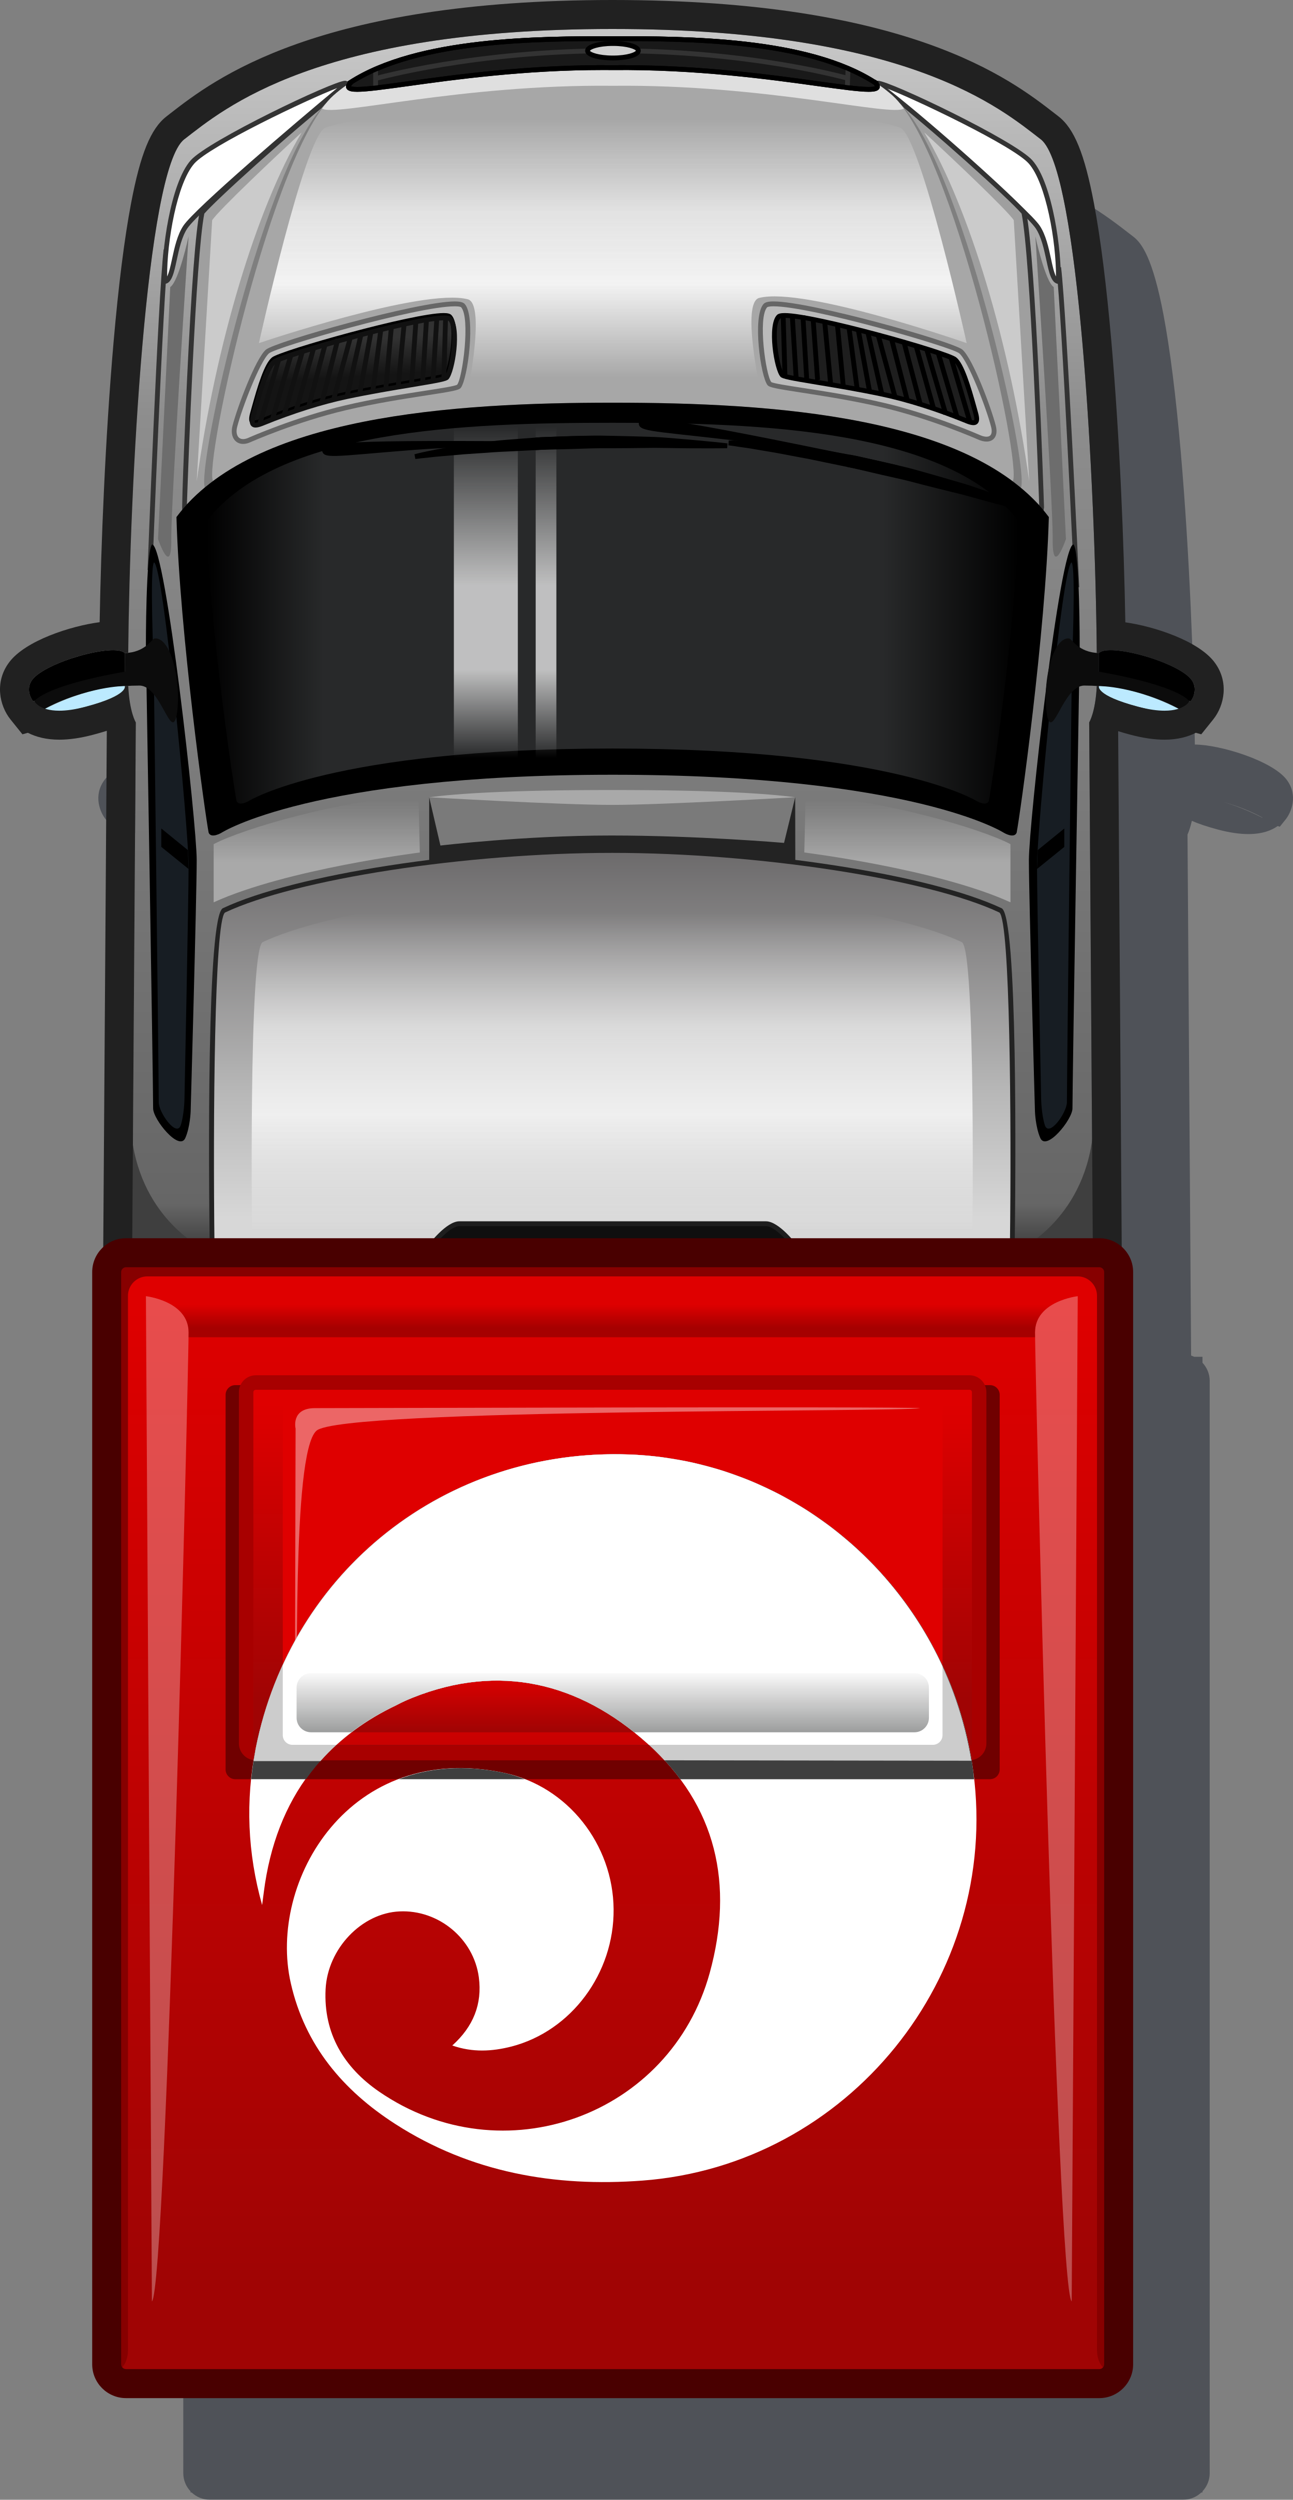 <?xml version="1.0" encoding="utf-8"?>
<!-- Generator: Adobe Illustrator 16.0.0, SVG Export Plug-In . SVG Version: 6.00 Build 0)  -->
<!DOCTYPE svg PUBLIC "-//W3C//DTD SVG 1.1//EN" "http://www.w3.org/Graphics/SVG/1.1/DTD/svg11.dtd">
<svg version="1.1" id="Layer_1" xmlns="http://www.w3.org/2000/svg" xmlns:xlink="http://www.w3.org/1999/xlink" x="0px" y="0px"
	 width="64.063px" height="123.758px" viewBox="2.931 15.906 64.063 123.758" enable-background="new 2.931 15.906 64.063 123.758"
	 xml:space="preserve">
<rect x="2.931" y="15.906" width="64.063" height="123.758" fill="#808080" stroke="none"/>
<g>
	<path opacity="0.4" fill="#060D1C" d="M66.682,54.511c-0.711-0.941-3.289-1.737-4.551-1.744c-0.055-3.867-0.262-9.445-0.695-14.447
		c-0.244-2.813-0.533-5.109-0.857-6.821c-0.536-2.827-1.08-3.554-1.492-3.873l-0.199-0.153c-2.104-1.633-7.029-5.458-21.458-5.458
		c-14.431,0-19.355,3.825-21.458,5.458l-0.197,0.153c-0.414,0.319-0.957,1.046-1.493,3.871c-0.325,1.712-0.613,4.008-0.858,6.82
		c-0.434,5.001-0.64,10.581-0.695,14.45c-0.015,0-0.029-0.001-0.043-0.001c-1.255,0-3.856,0.798-4.57,1.745
		c-0.583,0.773-0.224,1.615,0.048,1.953l0.296,0.368l0.109-0.03c0.285,0.205,0.742,0.396,1.451,0.396
		c0.439,0,0.943-0.074,1.497-0.221c0.587-0.156,1.028-0.311,1.36-0.459c0.072,0.323,0.154,0.554,0.22,0.706l-0.178,25.798
		c-0.047,0.015-0.093,0.033-0.138,0.055h-0.41v0.237v0.058c-0.222,0.235-0.359,0.552-0.359,0.899v54.075
		c0,0.349,0.137,0.666,0.359,0.9v0.058h0.057c0.235,0.222,0.552,0.358,0.9,0.358h48.223c0.349,0,0.665-0.137,0.9-0.358h0.058v-0.058
		c0.221-0.234,0.358-0.552,0.358-0.9V84.272c0-0.348-0.138-0.664-0.358-0.899v-0.058v-0.237h-0.41
		c-0.05-0.023-0.102-0.044-0.154-0.061l-0.178-25.792c0.064-0.147,0.145-0.371,0.215-0.681c0.325,0.142,0.748,0.286,1.302,0.434
		c0.554,0.146,1.058,0.221,1.497,0.221c0.709,0,1.166-0.191,1.451-0.396l0.108,0.03l0.296-0.368
		C66.905,56.126,67.264,55.284,66.682,54.511z M66.001,54.824c-0.009-0.007-0.017-0.016-0.026-0.024
		C65.985,54.809,65.993,54.818,66.001,54.824z M63.511,55.602c0.747,0.203,1.415,0.478,1.969,0.779
		c-0.005,0.001-0.009,0.003-0.013,0.005C64.747,56.016,64.083,55.767,63.511,55.602z M9.328,56.386
		c-0.003-0.002-0.008-0.004-0.012-0.005c0.553-0.302,1.221-0.576,1.968-0.779C10.713,55.767,10.048,56.016,9.328,56.386z
		 M13.272,55.305c0-0.004,0-0.007,0-0.01C13.273,55.298,13.272,55.301,13.272,55.305z M13.271,55.263
		c0.023-0.002,0.047-0.002,0.07-0.004C13.317,55.261,13.293,55.261,13.271,55.263z M13.272,55.29c0-0.002,0-0.004,0-0.006
		C13.272,55.286,13.272,55.288,13.272,55.29z M13.271,55.281c0-0.002,0-0.004-0.001-0.006
		C13.271,55.277,13.271,55.279,13.271,55.281z M13.27,55.272c0-0.001,0-0.003-0.001-0.003C13.27,55.269,13.27,55.271,13.27,55.272z
		 M61.074,57.007c0.001,0,0.001-0.001,0.001-0.002C61.075,57.006,61.075,57.007,61.074,57.007z M61.057,57.041
		c0.001-0.002,0.002-0.004,0.002-0.006C61.059,57.038,61.058,57.039,61.057,57.041z M61.422,55.257L61.422,55.257
		c0,0.006-0.001,0.012-0.002,0.018C61.421,55.269,61.421,55.263,61.422,55.257z M60.714,38.306c0.002,0.027,0.005,0.055,0.007,0.081
		C60.719,38.361,60.716,38.333,60.714,38.306z M60.751,38.74c0.004,0.047,0.008,0.094,0.012,0.142
		C60.759,38.833,60.755,38.786,60.751,38.74z M60.79,39.197c0.004,0.062,0.01,0.123,0.015,0.186
		C60.799,39.32,60.793,39.259,60.79,39.197z M60.829,39.687c0.004,0.064,0.01,0.13,0.015,0.195
		C60.838,39.817,60.833,39.751,60.829,39.687z M60.866,40.187c0.005,0.068,0.01,0.135,0.016,0.201
		C60.875,40.322,60.871,40.255,60.866,40.187z M60.903,40.686c0.005,0.069,0.01,0.141,0.015,0.21
		C60.913,40.826,60.908,40.755,60.903,40.686z M60.938,41.194c0.005,0.071,0.01,0.142,0.015,0.214
		C60.948,41.335,60.943,41.265,60.938,41.194z M60.971,41.698c0.006,0.075,0.011,0.151,0.016,0.228
		C60.982,41.849,60.977,41.773,60.971,41.698z M61.004,42.204c0.005,0.078,0.01,0.156,0.015,0.234
		C61.014,42.361,61.009,42.282,61.004,42.204z M61.036,42.72c0.005,0.077,0.01,0.155,0.014,0.232
		C61.045,42.875,61.041,42.797,61.036,42.72z M61.067,43.232c0.004,0.08,0.008,0.159,0.014,0.238
		C61.075,43.391,61.071,43.312,61.067,43.232z M61.096,43.746c0.004,0.079,0.008,0.159,0.012,0.239
		C61.104,43.906,61.1,43.825,61.096,43.746z M61.124,44.265c0.004,0.077,0.008,0.153,0.012,0.23
		C61.131,44.418,61.127,44.342,61.124,44.265z M61.15,44.776c0.004,0.079,0.008,0.159,0.013,0.239
		C61.158,44.935,61.154,44.855,61.15,44.776z M61.175,45.288c0.003,0.077,0.007,0.154,0.011,0.231
		C61.182,45.443,61.178,45.365,61.175,45.288z M61.2,45.803c0.003,0.075,0.006,0.149,0.01,0.224
		C61.206,45.952,61.203,45.878,61.2,45.803z M61.221,46.304c0.004,0.08,0.008,0.16,0.011,0.238
		C61.229,46.464,61.225,46.384,61.221,46.304z M61.244,46.814c0.003,0.072,0.006,0.145,0.009,0.216
		C61.25,46.958,61.247,46.886,61.244,46.814z M61.264,47.319c0.003,0.07,0.006,0.142,0.008,0.212
		C61.27,47.46,61.267,47.389,61.264,47.319z M61.284,47.811c0.002,0.072,0.004,0.144,0.008,0.216
		C61.288,47.954,61.286,47.883,61.284,47.811z M61.301,48.306c0.002,0.067,0.004,0.134,0.006,0.201
		C61.305,48.44,61.303,48.373,61.301,48.306z M61.318,48.794c0.002,0.06,0.004,0.12,0.005,0.18
		C61.322,48.914,61.32,48.854,61.318,48.794z M61.333,49.282c0.002,0.043,0.004,0.085,0.004,0.127
		C61.336,49.367,61.334,49.325,61.333,49.282z M61.348,49.762c0,0.027,0.001,0.055,0.002,0.081
		C61.349,49.817,61.348,49.789,61.348,49.762z M61.361,50.232c0,0.006,0,0.014,0.001,0.02
		C61.361,50.245,61.361,50.238,61.361,50.232z M59.655,30.595c0.01,0.047,0.021,0.094,0.033,0.142
		C59.676,30.689,59.665,30.642,59.655,30.595z M59.725,30.904c0.01,0.047,0.02,0.096,0.031,0.145
		C59.745,30.999,59.735,30.95,59.725,30.904z M59.793,31.228c0.01,0.049,0.02,0.098,0.029,0.147
		C59.813,31.325,59.803,31.277,59.793,31.228z M59.86,31.562c0.01,0.051,0.02,0.104,0.029,0.156
		C59.879,31.665,59.87,31.613,59.86,31.562z M59.924,31.912c0.01,0.052,0.02,0.105,0.028,0.158
		C59.944,32.018,59.934,31.964,59.924,31.912z M59.989,32.277c0.009,0.052,0.018,0.104,0.026,0.158
		C60.006,32.38,59.998,32.328,59.989,32.277z M60.051,32.651c0.008,0.054,0.017,0.108,0.025,0.163
		C60.068,32.759,60.059,32.704,60.051,32.651z M60.112,33.036c0.008,0.055,0.016,0.11,0.023,0.164
		C60.127,33.147,60.12,33.091,60.112,33.036z M60.17,33.438c0.008,0.052,0.016,0.104,0.022,0.157
		C60.186,33.542,60.178,33.49,60.17,33.438z M60.228,33.847c0.007,0.052,0.015,0.105,0.021,0.159
		C60.243,33.952,60.235,33.899,60.228,33.847z M60.284,34.265c0.008,0.052,0.014,0.104,0.021,0.157
		C60.297,34.369,60.292,34.317,60.284,34.265z M60.338,34.693c0.006,0.051,0.013,0.104,0.019,0.154
		C60.351,34.796,60.344,34.743,60.338,34.693z M60.392,35.133c0.005,0.046,0.011,0.091,0.016,0.136
		C60.403,35.224,60.397,35.179,60.392,35.133z M60.444,35.579c0.004,0.039,0.008,0.079,0.014,0.118
		C60.452,35.658,60.448,35.618,60.444,35.579z M60.495,36.035c0.002,0.023,0.004,0.047,0.007,0.07
		C60.499,36.082,60.497,36.059,60.495,36.035z M60.542,36.495c0.001,0.005,0.001,0.011,0.001,0.016
		C60.543,36.506,60.543,36.5,60.542,36.495z M14.382,35.88c0.012-0.109,0.023-0.217,0.036-0.323
		C14.405,35.663,14.394,35.771,14.382,35.88z M14.436,35.406c0.011-0.1,0.022-0.199,0.034-0.297
		C14.458,35.206,14.447,35.306,14.436,35.406z M14.489,34.95c0.011-0.094,0.022-0.188,0.034-0.28
		C14.512,34.763,14.5,34.857,14.489,34.95z M14.543,34.509c0.012-0.091,0.023-0.18,0.035-0.27
		C14.566,34.329,14.555,34.418,14.543,34.509z M14.6,34.078c0.012-0.086,0.022-0.173,0.035-0.257
		C14.622,33.906,14.611,33.992,14.6,34.078z M14.657,33.657c0.012-0.082,0.023-0.163,0.035-0.244
		C14.68,33.494,14.669,33.575,14.657,33.657z M14.717,33.245c0.011-0.076,0.022-0.153,0.034-0.229
		C14.739,33.092,14.728,33.169,14.717,33.245z M14.776,32.851c0.012-0.074,0.024-0.148,0.036-0.223
		C14.8,32.702,14.788,32.777,14.776,32.851z M14.838,32.468c0.012-0.071,0.023-0.142,0.036-0.213
		C14.862,32.326,14.85,32.397,14.838,32.468z M14.901,32.096c0.012-0.069,0.024-0.137,0.037-0.202
		C14.926,31.959,14.914,32.027,14.901,32.096z M14.966,31.739c0.012-0.065,0.024-0.13,0.037-0.194
		C14.991,31.609,14.978,31.673,14.966,31.739z M15.032,31.394c0.012-0.062,0.024-0.124,0.037-0.186
		C15.057,31.27,15.044,31.331,15.032,31.394z M15.1,31.064c0.013-0.06,0.025-0.119,0.038-0.176
		C15.125,30.945,15.113,31.004,15.1,31.064z M15.169,30.747c0.012-0.057,0.025-0.111,0.039-0.166
		C15.195,30.636,15.182,30.691,15.169,30.747z M13.784,57.007c0-0.001,0-0.001,0-0.002C13.784,57.006,13.784,57.006,13.784,57.007z
		 M13.813,57.061c0,0-0.001-0.002-0.003-0.005C13.811,57.058,13.813,57.061,13.813,57.061z M13.801,57.039
		c0-0.001,0-0.002-0.001-0.003C13.8,57.037,13.8,57.038,13.801,57.039z M61.441,55.259c0.028,0.002,0.057,0.002,0.085,0.004
		C61.498,55.261,61.469,55.259,61.441,55.259z M61.523,55.295c0,0.004,0,0.008,0.001,0.013
		C61.523,55.303,61.523,55.299,61.523,55.295z M61.526,55.269c0,0,0,0.002,0,0.003C61.526,55.271,61.526,55.269,61.526,55.269z
		 M61.525,55.275c-0.001,0.002-0.001,0.004-0.001,0.006C61.524,55.279,61.524,55.277,61.525,55.275z M61.524,55.284
		c-0.001,0.002-0.001,0.005-0.001,0.008C61.523,55.289,61.523,55.286,61.524,55.284z M62.139,53.485
		c-0.014,0-0.027-0.001-0.04-0.001c0.005,0,0.008,0,0.013,0C62.12,53.484,62.129,53.485,62.139,53.485z M65.839,54.686
		c-0.009-0.007-0.019-0.014-0.028-0.021C65.821,54.672,65.831,54.679,65.839,54.686z M65.66,54.562
		c-0.009-0.007-0.019-0.014-0.028-0.02C65.641,54.548,65.651,54.555,65.66,54.562z M65.442,54.431
		c-0.016-0.009-0.031-0.018-0.048-0.025C65.411,54.413,65.426,54.422,65.442,54.431z M65.182,54.296
		c-0.008-0.004-0.015-0.008-0.021-0.01C65.167,54.288,65.174,54.292,65.182,54.296z M64.946,54.187
		c-0.02-0.008-0.037-0.016-0.057-0.023C64.909,54.171,64.926,54.179,64.946,54.187z M64.652,54.066
		c-0.019-0.007-0.038-0.014-0.056-0.021C64.614,54.052,64.633,54.059,64.652,54.066z M64.371,53.961
		c-0.014-0.005-0.027-0.011-0.041-0.015C64.343,53.95,64.357,53.956,64.371,53.961z M64.075,53.862
		c-0.022-0.008-0.045-0.015-0.067-0.021C64.03,53.847,64.052,53.854,64.075,53.862z M63.75,53.764
		c-0.014-0.005-0.027-0.008-0.042-0.012C63.723,53.756,63.737,53.759,63.75,53.764z M63.478,53.691
		c-0.021-0.005-0.04-0.01-0.061-0.016C63.438,53.681,63.458,53.686,63.478,53.691z M63.168,53.618
		c-0.02-0.004-0.04-0.009-0.06-0.013C63.128,53.61,63.149,53.615,63.168,53.618z M62.885,53.562
		c-0.01-0.001-0.021-0.003-0.031-0.005C62.864,53.559,62.875,53.561,62.885,53.562z M62.622,53.522
		c-0.02-0.003-0.037-0.005-0.057-0.007C62.584,53.517,62.602,53.519,62.622,53.522z M62.35,53.492c-0.012,0-0.023-0.001-0.035-0.001
		C62.327,53.491,62.338,53.492,62.35,53.492z M61.933,53.491c-0.013,0.001-0.024,0.002-0.037,0.003
		C61.909,53.493,61.92,53.492,61.933,53.491z M61.768,53.515c-0.006,0.002-0.014,0.003-0.02,0.004
		C61.754,53.518,61.762,53.517,61.768,53.515z M61.634,53.559c-0.009,0.003-0.016,0.007-0.022,0.011
		C61.619,53.566,61.625,53.562,61.634,53.559z M59.617,30.437c-0.011-0.045-0.022-0.09-0.033-0.133
		C59.594,30.347,59.606,30.392,59.617,30.437z M59.545,30.154c-0.012-0.043-0.023-0.085-0.035-0.129
		C59.522,30.069,59.534,30.111,59.545,30.154z M59.471,29.887c-0.012-0.042-0.023-0.082-0.036-0.123
		C59.448,29.805,59.459,29.845,59.471,29.887z M59.396,29.636c-0.013-0.04-0.024-0.078-0.037-0.117
		C59.372,29.558,59.383,29.596,59.396,29.636z M59.319,29.401c-0.012-0.037-0.025-0.073-0.038-0.109
		C59.293,29.327,59.307,29.364,59.319,29.401z M59.241,29.184c-0.013-0.035-0.026-0.068-0.039-0.103
		C59.214,29.115,59.228,29.149,59.241,29.184z M59.162,28.985c-0.014-0.033-0.028-0.063-0.042-0.095
		C59.133,28.921,59.148,28.951,59.162,28.985z M58.913,28.499c-0.018-0.026-0.034-0.049-0.051-0.072
		C58.878,28.45,58.895,28.473,58.913,28.499z M59.081,28.803c-0.016-0.03-0.029-0.058-0.045-0.085
		C59.051,28.745,59.065,28.773,59.081,28.803z M58.997,28.642c-0.016-0.027-0.031-0.053-0.047-0.078
		C58.965,28.589,58.981,28.615,58.997,28.642z M58.826,28.377c-0.02-0.024-0.038-0.046-0.058-0.068
		C58.788,28.331,58.806,28.353,58.826,28.377z M58.738,28.275c-0.03-0.03-0.061-0.058-0.091-0.08
		C58.677,28.217,58.708,28.244,58.738,28.275z M16.211,28.195c-0.03,0.022-0.06,0.05-0.09,0.08
		C16.151,28.244,16.181,28.217,16.211,28.195z M16,28.424c-0.018,0.024-0.036,0.049-0.053,0.075
		C15.964,28.473,15.982,28.448,16,28.424z M16.094,28.308c-0.021,0.021-0.041,0.044-0.061,0.069
		C16.053,28.352,16.073,28.329,16.094,28.308z M15.24,30.447c0.013-0.053,0.026-0.105,0.039-0.157
		C15.266,30.341,15.253,30.394,15.24,30.447z M15.312,30.161c0.014-0.051,0.026-0.101,0.04-0.149
		C15.338,30.061,15.326,30.111,15.312,30.161z M15.386,29.894c0.014-0.049,0.027-0.095,0.042-0.142
		C15.413,29.799,15.399,29.845,15.386,29.894z M15.461,29.64c0.014-0.045,0.028-0.087,0.042-0.131
		C15.489,29.553,15.475,29.595,15.461,29.64z M15.538,29.405c0.014-0.042,0.029-0.081,0.043-0.122
		C15.567,29.323,15.552,29.363,15.538,29.405z M15.617,29.186c0.015-0.038,0.029-0.075,0.044-0.11
		C15.646,29.111,15.631,29.148,15.617,29.186z M15.697,28.986c0.015-0.035,0.03-0.068,0.046-0.103
		C15.727,28.917,15.712,28.95,15.697,28.986z M15.778,28.805c0.016-0.033,0.032-0.063,0.047-0.093
		C15.81,28.741,15.794,28.772,15.778,28.805z M15.862,28.642c0.016-0.029,0.033-0.057,0.049-0.083
		C15.895,28.585,15.878,28.613,15.862,28.642z M14.319,36.473c-0.049,0.472-0.096,0.954-0.14,1.444
		C14.223,37.427,14.27,36.945,14.319,36.473z M14.368,36.011c-0.014,0.127-0.028,0.255-0.041,0.384
		C14.34,36.266,14.354,36.138,14.368,36.011z M13.509,49.836c0.001-0.026,0.001-0.052,0.002-0.078
		C13.51,49.784,13.51,49.81,13.509,49.836z M13.522,49.373c0.001-0.028,0.002-0.056,0.003-0.084
		C13.524,49.318,13.523,49.345,13.522,49.373z M13.537,48.923c0.001-0.04,0.002-0.078,0.004-0.118
		C13.54,48.845,13.538,48.883,13.537,48.923z M13.552,48.464c0.002-0.051,0.004-0.101,0.005-0.151
		C13.556,48.364,13.554,48.413,13.552,48.464z M13.568,48.008c0.002-0.064,0.005-0.13,0.008-0.195
		C13.573,47.878,13.57,47.944,13.568,48.008z M13.587,47.518c0.002-0.066,0.005-0.134,0.007-0.201
		C13.592,47.384,13.589,47.451,13.587,47.518z M13.606,47.029c0.003-0.071,0.006-0.142,0.009-0.213
		C13.612,46.887,13.609,46.957,13.606,47.029z M13.627,46.518c0.003-0.068,0.006-0.137,0.009-0.205
		C13.633,46.381,13.63,46.449,13.627,46.518z M13.649,46.025c0.003-0.074,0.007-0.15,0.01-0.227
		C13.656,45.874,13.652,45.95,13.649,46.025z M13.672,45.517c0.004-0.076,0.007-0.151,0.011-0.227
		C13.68,45.365,13.676,45.441,13.672,45.517z M13.697,45.007c0.004-0.078,0.008-0.156,0.012-0.233
		C13.705,44.851,13.701,44.929,13.697,45.007z M13.723,44.501c0.004-0.084,0.009-0.168,0.013-0.252
		C13.732,44.333,13.727,44.417,13.723,44.501z M13.75,43.994c0.005-0.088,0.01-0.175,0.015-0.263
		C13.759,43.82,13.754,43.906,13.75,43.994z M13.778,43.479c0.005-0.089,0.01-0.177,0.016-0.266
		C13.788,43.302,13.783,43.39,13.778,43.479z M13.808,42.966c0.005-0.092,0.011-0.185,0.017-0.275
		C13.819,42.781,13.813,42.874,13.808,42.966z M13.839,42.452c0.005-0.094,0.011-0.185,0.017-0.277
		C13.85,42.268,13.844,42.359,13.839,42.452z M13.872,41.938c0.006-0.095,0.012-0.191,0.018-0.285
		C13.884,41.746,13.877,41.843,13.872,41.938z M13.905,41.427c0.007-0.098,0.013-0.195,0.02-0.293
		C13.918,41.232,13.912,41.329,13.905,41.427z M13.94,40.915c0.007-0.099,0.014-0.197,0.021-0.298
		C13.954,40.718,13.947,40.817,13.94,40.915z M13.977,40.407c0.007-0.102,0.014-0.201,0.022-0.303
		C13.991,40.206,13.984,40.306,13.977,40.407z M14.015,39.9c0.007-0.104,0.016-0.207,0.024-0.309
		C14.031,39.693,14.022,39.796,14.015,39.9z M14.054,39.399c0.008-0.111,0.017-0.222,0.027-0.331
		C14.071,39.177,14.062,39.287,14.054,39.399z M14.094,38.9c0.009-0.116,0.019-0.23,0.029-0.348
		C14.113,38.669,14.104,38.783,14.094,38.9z M14.136,38.406c0.012-0.136,0.023-0.271,0.036-0.404
		C14.159,38.135,14.147,38.27,14.136,38.406z M13.436,53.616L13.436,53.616c-0.054,0.005-0.11,0.01-0.168,0.012
		C13.326,53.626,13.381,53.621,13.436,53.616z M13.184,53.57c-0.008-0.004-0.015-0.008-0.023-0.011
		C13.169,53.562,13.176,53.566,13.184,53.57z M13.047,53.519c-0.006-0.001-0.013-0.002-0.02-0.004
		C13.034,53.517,13.041,53.518,13.047,53.519z M12.899,53.494c-0.012-0.001-0.024-0.002-0.037-0.003
		C12.875,53.492,12.887,53.493,12.899,53.494z M12.696,53.484c-0.013,0-0.026,0.001-0.039,0.001c0.008,0,0.019-0.001,0.027-0.001
		C12.688,53.484,12.692,53.484,12.696,53.484z M8.957,54.686c0.009-0.007,0.018-0.014,0.027-0.021
		C8.975,54.672,8.965,54.679,8.957,54.686z M9.137,54.56c0.008-0.006,0.017-0.012,0.026-0.018
		C9.154,54.548,9.146,54.554,9.137,54.56z M9.354,54.431c0.015-0.009,0.031-0.018,0.046-0.025
		C9.385,54.413,9.37,54.422,9.354,54.431z M9.615,54.295c0.005-0.003,0.011-0.005,0.017-0.008C9.626,54.29,9.62,54.292,9.615,54.295
		z M9.852,54.187c0.018-0.008,0.035-0.016,0.052-0.023C9.887,54.171,9.87,54.179,9.852,54.187z M10.145,54.065
		c0.017-0.007,0.035-0.013,0.053-0.02C10.18,54.052,10.162,54.058,10.145,54.065z M10.427,53.96c0.013-0.005,0.025-0.01,0.038-0.014
		C10.453,53.95,10.44,53.955,10.427,53.96z M10.722,53.861c0.021-0.007,0.043-0.014,0.064-0.02
		C10.765,53.847,10.744,53.854,10.722,53.861z M11.045,53.764c0.013-0.005,0.027-0.008,0.04-0.012
		C11.072,53.756,11.059,53.759,11.045,53.764z M11.318,53.691c0.021-0.005,0.04-0.01,0.06-0.016
		C11.358,53.681,11.338,53.686,11.318,53.691z M11.626,53.618c0.021-0.004,0.04-0.009,0.06-0.013
		C11.667,53.61,11.646,53.615,11.626,53.618z M11.91,53.562c0.011-0.001,0.022-0.003,0.032-0.005
		C11.932,53.559,11.92,53.561,11.91,53.562z M12.173,53.522c0.02-0.003,0.039-0.005,0.057-0.007
		C12.212,53.517,12.193,53.519,12.173,53.522z M12.445,53.492c0.012,0,0.023-0.001,0.036-0.001
		C12.468,53.491,12.457,53.492,12.445,53.492z M8.82,54.8c-0.009,0.009-0.017,0.018-0.025,0.024
		C8.803,54.818,8.811,54.809,8.82,54.8z M8.807,55.991L8.807,55.991L8.807,55.991l-0.085,0.022L8.807,55.991z M11.331,56.284
		c1.203-0.319,1.666-0.603,1.839-0.789C12.997,55.682,12.535,55.965,11.331,56.284z M13.272,55.308c0,0.004-0.001,0.009-0.001,0.013
		C13.271,55.317,13.272,55.312,13.272,55.308z M13.27,55.325c-0.001,0.004-0.002,0.01-0.003,0.014
		C13.268,55.335,13.269,55.329,13.27,55.325z M13.266,55.343c-0.001,0.005-0.003,0.011-0.005,0.016
		C13.262,55.354,13.264,55.348,13.266,55.343z M13.259,55.363c-0.002,0.008-0.005,0.014-0.009,0.021
		C13.253,55.376,13.256,55.37,13.259,55.363z M13.249,55.386c-0.003,0.007-0.007,0.015-0.012,0.021
		C13.242,55.401,13.246,55.393,13.249,55.386z M13.236,55.409c-0.004,0.008-0.01,0.017-0.016,0.025
		C13.226,55.426,13.231,55.417,13.236,55.409z M13.219,55.437c-0.006,0.009-0.013,0.019-0.021,0.027
		C13.206,55.455,13.212,55.446,13.219,55.437z M13.197,55.464c-0.007,0.01-0.015,0.02-0.024,0.028
		C13.182,55.484,13.19,55.474,13.197,55.464z M61.537,55.363c0.062,0.165,0.39,0.514,1.928,0.922
		C61.926,55.876,61.599,55.528,61.537,55.363z M61.524,55.308c0,0.004,0,0.009,0.001,0.014
		C61.524,55.317,61.524,55.312,61.524,55.308z M61.526,55.325c0,0.005,0.002,0.01,0.004,0.017
		C61.528,55.335,61.526,55.33,61.526,55.325z M61.53,55.343c0.002,0.006,0.004,0.013,0.006,0.02
		C61.534,55.356,61.532,55.349,61.53,55.343z M65.989,55.991L65.989,55.991L65.989,55.991l0.085,0.022L65.989,55.991z"/>
	<g>
		<g>
			<g>
				<g>
					<linearGradient id="SVGID_1_" gradientUnits="userSpaceOnUse" x1="33.278" y1="16.561" x2="33.278" y2="79.989">
						<stop  offset="0" style="stop-color:#CBCBCB"/>
						<stop  offset="0.316" style="stop-color:#8D8D8D"/>
						<stop  offset="0.929" style="stop-color:#666666"/>
						<stop  offset="0.975" style="stop-color:#333333"/>
					</linearGradient>
					<path fill="url(#SVGID_1_)" d="M57.075,77.689l-0.18-26.018c0,0,0.441-0.699,0.383-2.613
						c-0.024-7.913-0.814-24.738-2.781-26.254c-1.969-1.516-6.56-5.463-21.219-5.463s-19.251,3.947-21.219,5.463
						c-1.967,1.516-2.757,18.341-2.781,26.254c-0.06,1.914,0.383,2.613,0.383,2.613l-0.18,26.018H57.075z"/>
					<path fill-rule="evenodd" clip-rule="evenodd" fill="#3F3F3F" d="M12.951,77.689c0,0-3.21-1.562-3.53-5.906v5.906H12.951z"/>
					<path fill-rule="evenodd" clip-rule="evenodd" fill="#3F3F3F" d="M53.573,77.689c0,0,3.209-1.562,3.529-5.906v5.906H53.573z"/>
					<path fill="#333333" d="M10.481,44.14l-0.239-0.01c0.005-0.134,0.516-13.473,0.798-15.879l0.237,0.029
						C10.997,30.676,10.487,44.005,10.481,44.14z"/>
					<path fill="#333333" d="M56.164,44.987c-0.007-0.135-0.617-13.43-0.897-15.827l0.236-0.028
						c0.282,2.405,0.895,15.711,0.9,15.845L56.164,44.987z"/>
					<g>
						<path fill="#FFFFFF" d="M11.097,29.841c-0.06-1.556,0.418-4.846,1.375-5.922c0.958-1.076,8.445-4.556,7.511-3.785
							c-1.759,1.449-7.271,6.119-7.87,7.016C11.515,28.046,11.575,29.781,11.097,29.841z"/>
						<path fill="#333333" d="M10.981,29.976l-0.004-0.131c-0.056-1.438,0.39-4.862,1.405-6.004
							c0.864-0.973,7.072-3.937,7.646-3.937c0.105,0,0.138,0.069,0.146,0.091c0.037,0.105-0.063,0.187-0.116,0.23
							c-1.812,1.492-7.259,6.109-7.846,6.99c-0.276,0.414-0.408,1.022-0.523,1.56c-0.138,0.638-0.246,1.143-0.578,1.184
							L10.981,29.976z M19.637,20.265c-1.456,0.555-6.302,2.864-7.076,3.734c-0.862,0.971-1.361,3.895-1.35,5.595
							c0.097-0.187,0.174-0.542,0.245-0.869c0.12-0.557,0.257-1.19,0.558-1.642C12.588,26.222,17.6,21.953,19.637,20.265z"/>
					</g>
					<g>
						<path fill="#FFFFFF" d="M55.365,29.841c0.06-1.556-0.419-4.846-1.376-5.922s-8.444-4.556-7.51-3.785
							c1.76,1.449,7.271,6.119,7.869,7.016S54.885,29.781,55.365,29.841z"/>
						<path fill="#333333" d="M55.479,29.976l-0.129-0.017c-0.332-0.041-0.441-0.546-0.578-1.184
							c-0.117-0.537-0.248-1.146-0.523-1.56c-0.588-0.882-6.034-5.498-7.846-6.99c-0.053-0.044-0.153-0.125-0.116-0.23
							c0.008-0.021,0.042-0.091,0.147-0.091c0.572,0,6.781,2.964,7.645,3.937c1.016,1.142,1.461,4.566,1.406,6.004L55.479,29.976z
							 M46.825,20.265c2.036,1.688,7.047,5.956,7.623,6.818c0.301,0.451,0.438,1.085,0.558,1.642
							c0.069,0.327,0.147,0.683,0.245,0.869c0.01-1.7-0.488-4.624-1.352-5.595C53.125,23.129,48.28,20.82,46.825,20.265z"/>
					</g>
					<g>
						<path fill="#9F9F9F" d="M33.287,36.011c7.639,0,17.219,0.598,21.227,5.188l0.026-0.17c0,0-0.401-12.267-0.881-14.599
							c-0.514-0.633-4.447-4.195-6.73-5.969c-0.134-0.11-0.271-0.217-0.416-0.318c-0.082-0.061-0.161-0.119-0.236-0.174H46.25
							c-3.252-2.069-8.766-2.15-12.964-2.15c-4.199,0-9.713,0.081-12.964,2.15l0,0c-0.001,0.002-0.002,0.002-0.003,0.004
							c-0.313,0.199-0.607,0.416-0.875,0.654c-0.021,0.019-0.042,0.04-0.063,0.059c-2.309,1.836-5.949,5.137-6.441,5.744
							c-0.48,2.332-0.881,14.769-0.881,14.769h0C16.068,36.609,25.647,36.011,33.287,36.011z"/>
						<path fill="#333333" d="M54.592,41.471l-0.17-0.192c-3.982-4.562-13.387-5.148-21.136-5.148
							c-7.749,0-17.153,0.586-21.137,5.148l-0.093,0.105l-0.09-0.109c-0.066-0.081,0.23-6.526,0.233-6.591
							c0.213-4.52,0.423-7.304,0.623-8.276l0.006-0.029l0.018-0.023c0.486-0.599,4.147-3.924,6.46-5.761l0.017-0.017
							c0.014-0.014,0.027-0.026,0.042-0.039c0.259-0.23,0.554-0.452,0.878-0.659l0.025-0.016c3.397-2.164,9.42-2.164,13.018-2.164
							c3.587,0,9.585,0,12.999,2.151h0.029l0.031,0.022c0.076,0.054,0.155,0.113,0.238,0.175c0.13,0.091,0.264,0.193,0.42,0.321
							c2.252,1.751,6.225,5.342,6.747,5.985l0.018,0.023l0.007,0.029c0.477,2.313,0.867,14.116,0.883,14.619L54.592,41.471z
							 M33.287,35.892c7.683,0,16.986,0.577,21.132,5.023c-0.041-1.153-0.424-12.18-0.871-14.432
							c-0.586-0.693-4.473-4.201-6.691-5.928c-0.154-0.125-0.283-0.225-0.412-0.314c-0.072-0.053-0.141-0.104-0.206-0.151h-0.022
							l-0.029-0.019c-3.35-2.133-9.328-2.133-12.899-2.133c-3.572,0-9.551,0-12.9,2.133c-0.321,0.205-0.61,0.421-0.863,0.646
							l-0.06,0.057c-2.284,1.814-5.864,5.061-6.412,5.709c-0.426,2.149-0.795,12.425-0.862,14.394
							C16.353,36.465,25.626,35.892,33.287,35.892z"/>
					</g>
					<path fill="#7F7F7F" d="M33.299,35.842c6.986,0,15.562,0.821,20.208,4.229c0.487-0.831-3.004-16.447-6.089-19.139
						c-3.11-2.712-9.422-3.113-14.119-3.113S22.29,18.221,19.18,20.933c-3.084,2.691-6.577,18.308-6.088,19.139
						C17.737,36.663,26.313,35.842,33.299,35.842z"/>
					<path fill="#A7A7A7" d="M33.299,35.842c6.85,0,15.257,0.482,19.812,3.891c0.477-0.831-2.945-16.413-5.971-19.104
						c-3.049-2.712-9.236-2.809-13.842-2.809s-10.793,0.097-13.842,2.809c-3.024,2.691-6.448,18.273-5.969,19.104
						C18.042,36.324,26.45,35.842,33.299,35.842z"/>
					<g opacity="0.9">
						
							<linearGradient id="SVGID_2_" gradientUnits="userSpaceOnUse" x1="198.958" y1="34.592" x2="198.958" y2="21.814" gradientTransform="matrix(-1 0 0 1 232.251 0)">
							<stop  offset="0" style="stop-color:#FBFBFB;stop-opacity:0"/>
							<stop  offset="0.363" style="stop-color:#FBFBFB"/>
							<stop  offset="0.643" style="stop-color:#FBFBFB;stop-opacity:0.78"/>
							<stop  offset="1" style="stop-color:#FBFBFB;stop-opacity:0"/>
						</linearGradient>
						<path fill="url(#SVGID_2_)" d="M33.292,35.021c2.932,0,7.303,0.171,7.303,0.171s-0.941-4.309-0.05-4.536
							c2.237-0.57,10.281,2.238,10.281,2.238s-2.249-10.127-3.271-10.651s-9.926-1.436-14.264-1.436
							c-4.336,0-13.24,0.911-14.262,1.436c-1.021,0.524-3.27,10.651-3.27,10.651s8.113-2.749,10.35-2.171
							c0.877,0.228,0.018,4.469,0.018,4.469S30.362,35.021,33.292,35.021z"/>
					</g>
					<g>
						<g>
							<path d="M33.286,35.842c7.895,0,17.863,0.638,21.611,5.662c-0.16,5.741-1.436,14.831-1.596,15.629
								c-0.129,0.308-0.638,0-0.638,0s-4.466-2.871-19.378-2.871c-14.913,0-19.378,2.871-19.378,2.871s-0.509,0.308-0.638,0
								c-0.159-0.798-1.436-9.888-1.595-15.629C15.423,36.48,25.391,35.842,33.286,35.842z"/>
							<path d="M33.286,36.328c7.736,0,17.506,0.354,21.179,5.276c-0.157,5.627-1.407,14.196-1.563,14.979
								c-0.127,0.3-0.625,0-0.625,0s-4.376-2.814-18.99-2.814s-18.991,2.814-18.991,2.814s-0.499,0.3-0.625,0
								c-0.156-0.782-1.407-9.352-1.563-14.979C15.78,36.682,25.548,36.328,33.286,36.328z"/>
							<linearGradient id="SVGID_3_" gradientUnits="userSpaceOnUse" x1="13.166" y1="46.263" x2="53.405" y2="46.263">
								<stop  offset="0" style="stop-color:#636668;stop-opacity:0"/>
								<stop  offset="0.143" style="stop-color:#636668"/>
								<stop  offset="0.834" style="stop-color:#636668"/>
								<stop  offset="1" style="stop-color:#636668;stop-opacity:0"/>
							</linearGradient>
							<path opacity="0.4" fill="url(#SVGID_3_)" d="M33.286,36.837c7.35,0,16.63,0.327,20.119,4.879
								c-0.148,5.203-1.336,13.127-1.484,13.85c-0.12,0.277-0.594,0-0.594,0s-4.158-2.602-18.041-2.602
								c-13.883,0-18.041,2.602-18.041,2.602s-0.474,0.277-0.594,0c-0.147-0.723-1.336-8.646-1.484-13.85
								C16.655,37.164,25.936,36.837,33.286,36.837z"/>
							<g>
								<defs>
									<path id="SVGID_4_" d="M33.286,36.328c7.736,0,17.506,0.354,21.179,5.276c-0.157,5.627-1.407,14.196-1.563,14.979
										c-0.127,0.3-0.625,0-0.625,0s-4.376-2.814-18.99-2.814s-18.991,2.814-18.991,2.814s-0.499,0.3-0.625,0
										c-0.156-0.782-1.407-9.352-1.563-14.979C15.78,36.682,25.548,36.328,33.286,36.328z"/>
								</defs>
								<clipPath id="SVGID_5_">
									<use xlink:href="#SVGID_4_"  overflow="visible"/>
								</clipPath>
								<g opacity="0.7" clip-path="url(#SVGID_5_)">
									<linearGradient id="SVGID_6_" gradientUnits="userSpaceOnUse" x1="27.003" y1="37.015" x2="27.003" y2="53.424">
										<stop  offset="0" style="stop-color:#FFFFFF;stop-opacity:0"/>
										<stop  offset="0.48" style="stop-color:#FFFFFF"/>
										<stop  offset="0.735" style="stop-color:#FFFFFF"/>
										<stop  offset="1" style="stop-color:#FFFFFF;stop-opacity:0"/>
									</linearGradient>
									<rect x="25.418" y="34.598" fill="url(#SVGID_6_)" width="3.17" height="21.481"/>
									<linearGradient id="SVGID_7_" gradientUnits="userSpaceOnUse" x1="29.984" y1="37.015" x2="29.984" y2="53.424">
										<stop  offset="0" style="stop-color:#FFFFFF;stop-opacity:0"/>
										<stop  offset="0.48" style="stop-color:#FFFFFF"/>
										<stop  offset="0.735" style="stop-color:#FFFFFF"/>
										<stop  offset="1" style="stop-color:#FFFFFF;stop-opacity:0"/>
									</linearGradient>
									<rect x="29.472" y="34.598" fill="url(#SVGID_7_)" width="1.025" height="21.481"/>
								</g>
							</g>
						</g>
						<g>
							<path d="M23.466,38.396c0,0,0.233-0.066,0.653-0.151c0.21-0.044,0.465-0.097,0.758-0.146
								c0.292-0.051,0.623-0.112,0.985-0.167c0.363-0.046,0.755-0.096,1.171-0.148c0.416-0.057,0.855-0.097,1.311-0.129
								c0.456-0.035,0.926-0.07,1.405-0.106c0.479-0.017,0.966-0.034,1.453-0.051c0.487-0.007,0.974-0.03,1.453-0.026
								c0.48,0.005,0.951,0.021,1.408,0.03c0.456,0.013,0.896,0.026,1.315,0.038c0.417,0.018,0.812,0.058,1.176,0.086
								c0.728,0.058,1.333,0.122,1.757,0.16c0.423,0.042,0.664,0.071,0.664,0.071l-0.016,0.239c0,0-0.244,0.006-0.668,0.006
								c-0.424-0.002-1.03,0.004-1.756-0.008c-0.363-0.002-0.756-0.016-1.172-0.016c-0.415,0.004-0.854,0.01-1.307,0.015
								c-0.453,0.001-0.921,0.009-1.396,0.005c-0.476,0.001-0.958,0.027-1.441,0.039c-0.483,0.013-0.966,0.024-1.441,0.036
								c-0.475,0.024-0.941,0.048-1.394,0.071c-0.452,0.022-0.89,0.037-1.303,0.074c-0.414,0.027-0.805,0.055-1.167,0.079
								c-0.361,0.031-0.691,0.061-0.984,0.086c-0.295,0.021-0.549,0.05-0.757,0.074c-0.21,0.026-0.375,0.035-0.488,0.053
								c-0.113,0.014-0.174,0.021-0.174,0.021L23.466,38.396z"/>
							<path d="M18.885,38.146c0.032,0.516,0.398,0.359,4.604,0.029c1.724-0.135,4.091-0.157,7.345-0.398
								C19.64,37.649,18.866,37.849,18.885,38.146z"/>
							<path d="M31.91,38.05v-0.57c0,0-2.032,0.057-2.451,0.089v0.619L31.91,38.05z"/>
						</g>
						<g>
							<path d="M39.036,37.713c0,0,0.242-0.005,0.672,0.018c0.213,0.009,0.474,0.022,0.77,0.048
								c0.296,0.024,0.631,0.048,0.994,0.087c0.363,0.047,0.756,0.098,1.172,0.15c0.416,0.051,0.852,0.122,1.301,0.205
								c0.45,0.082,0.914,0.165,1.387,0.25c0.469,0.105,0.943,0.212,1.42,0.318c0.473,0.113,0.949,0.215,1.413,0.339
								c0.462,0.125,0.915,0.259,1.354,0.383c0.438,0.129,0.861,0.252,1.264,0.369c0.399,0.121,0.771,0.26,1.115,0.379
								c0.691,0.237,1.26,0.453,1.66,0.596c0.4,0.146,0.626,0.237,0.626,0.237l-0.075,0.226c0,0-0.238-0.055-0.648-0.161
								c-0.41-0.109-0.998-0.255-1.697-0.449c-0.352-0.093-0.728-0.206-1.13-0.311c-0.403-0.1-0.829-0.205-1.269-0.314
								c-0.439-0.112-0.895-0.223-1.354-0.347c-0.461-0.119-0.935-0.214-1.404-0.324c-0.471-0.109-0.941-0.22-1.404-0.328
								c-0.465-0.095-0.922-0.189-1.366-0.281c-0.443-0.092-0.871-0.186-1.28-0.256c-0.407-0.077-0.793-0.149-1.148-0.217
								c-0.357-0.061-0.686-0.116-0.976-0.165c-0.29-0.054-0.543-0.089-0.752-0.118c-0.208-0.026-0.372-0.061-0.485-0.072
								c-0.113-0.015-0.174-0.022-0.174-0.022L39.036,37.713z"/>
							<path d="M34.587,36.769c-0.067,0.512,0.321,0.431,4.511,0.919c1.719,0.2,4.046,0.635,7.285,1.028
								C35.424,36.427,34.627,36.474,34.587,36.769z"/>
							<path d="M47.295,39.502l0.144-0.552c0,0-1.981-0.457-2.395-0.53l-0.155,0.6L47.295,39.502z"/>
						</g>
					</g>
					<g>
						<g>
							<g>
								<path fill="#BBBBBB" d="M14.565,37.019c0.239-0.945,1.136-3.29,1.615-3.709c0.479-0.418,9.182-2.845,9.688-2.272
									c0.508,0.571,0.096,3.638-0.203,3.997c-0.161,0.193-2.876,0.42-5.611,1.061c-2.329,0.545-4.523,1.487-4.771,1.598
									C14.745,37.931,14.431,37.552,14.565,37.019z"/>
								<path fill="#666666" d="M14.976,37.884c-0.175,0-0.328-0.071-0.429-0.201c-0.13-0.168-0.167-0.422-0.097-0.694
									c0.226-0.89,1.135-3.316,1.652-3.769c0.458-0.4,7.54-2.39,9.359-2.39c0.267,0,0.42,0.04,0.498,0.128
									c0.556,0.627,0.142,3.74-0.201,4.152c-0.095,0.114-0.41,0.174-1.716,0.373c-1.059,0.164-2.508,0.387-3.96,0.728
									c-2.446,0.572-4.728,1.579-4.75,1.59C15.207,37.857,15.087,37.884,14.976,37.884z M25.46,31.071
									c-1.862,0-8.85,2.022-9.202,2.329c-0.442,0.387-1.341,2.714-1.578,3.648c-0.051,0.2-0.031,0.379,0.054,0.488
									c0.099,0.127,0.281,0.144,0.499,0.047c0.023-0.012,2.325-1.027,4.792-1.605c1.46-0.342,2.916-0.566,3.979-0.729
									c0.76-0.117,1.478-0.228,1.577-0.298c0.264-0.319,0.663-3.311,0.197-3.834C25.778,31.115,25.729,31.071,25.46,31.071z"/>
							</g>
							<g>
								<linearGradient id="SVGID_8_" gradientUnits="userSpaceOnUse" x1="20.291" y1="32.769" x2="20.411" y2="34.564">
									<stop  offset="0" style="stop-color:#323232"/>
									<stop  offset="1" style="stop-color:#141414"/>
								</linearGradient>
								<path fill="url(#SVGID_8_)" d="M15.447,36.362c0.211-0.747,0.617-2.337,1.039-2.669s8.274-2.562,8.722-2.107
									c0.447,0.453,0.084,2.609-0.18,2.894c-0.142,0.154-2.538,0.435-4.949,0.942c-2.054,0.432-3.991,1.248-4.209,1.334
									C15.395,36.945,15.328,36.785,15.447,36.362z"/>
								<path d="M15.561,36.954c-0.124,0-0.192-0.055-0.227-0.101c-0.076-0.101-0.077-0.258-0.002-0.524l0.064-0.229
									c0.305-1.102,0.635-2.201,1.016-2.502c0.45-0.354,6.998-2.193,8.498-2.193c0.2,0,0.317,0.029,0.383,0.096
									c0.496,0.502,0.145,2.712-0.177,3.059c-0.093,0.101-0.43,0.165-1.83,0.397c-0.908,0.151-2.039,0.34-3.183,0.581
									c-1.239,0.261-2.707,0.724-4.132,1.305l-0.057,0.023C15.765,36.926,15.652,36.954,15.561,36.954z M24.909,31.644
									c-1.6,0-8.053,1.91-8.35,2.144c-0.352,0.276-0.73,1.644-0.933,2.377l-0.064,0.23c-0.075,0.269-0.039,0.313-0.037,0.315
									c0.005,0.004,0.071,0.026,0.301-0.066l0.055-0.022c1.438-0.586,2.92-1.054,4.173-1.317c1.149-0.242,2.283-0.43,3.193-0.583
									c0.823-0.136,1.6-0.265,1.703-0.332c0.221-0.239,0.568-2.318,0.173-2.72l0,0C25.122,31.669,25.079,31.644,24.909,31.644z"/>
							</g>
						</g>
						<g>
							<g>
								
									<rect x="16.144" y="33.639" transform="matrix(0.96 0.282 -0.282 0.96 10.607 -3.151)" fill="#111111" width="0.239" height="3.344"/>
								
									<rect x="16.743" y="33.421" transform="matrix(0.961 0.277 -0.277 0.961 10.397 -3.301)" fill="#111111" width="0.239" height="3.344"/>
								
									<rect x="17.319" y="33.217" transform="matrix(0.961 0.277 -0.277 0.961 10.363 -3.468)" fill="#111111" width="0.239" height="3.344"/>
								
									<rect x="17.929" y="33.023" transform="matrix(0.963 0.27 -0.27 0.963 10.021 -3.585)" fill="#111111" width="0.239" height="3.258"/>
								
									<rect x="18.539" y="32.861" transform="matrix(0.966 0.257 -0.257 0.966 9.476 -3.637)" fill="#111111" width="0.239" height="3.176"/>
								
									<rect x="19.15" y="32.658" transform="matrix(0.969 0.245 -0.245 0.969 9.002 -3.681)" fill="#111111" width="0.239" height="3.242"/>
								
									<rect x="19.76" y="32.481" transform="matrix(0.965 0.261 -0.261 0.965 9.609 -4.008)" fill="#111111" width="0.239" height="3.325"/>
								
									<rect x="20.354" y="32.398" transform="matrix(0.975 0.22 -0.22 0.975 7.994 -3.676)" fill="#111111" width="0.239" height="3.185"/>
								
									<rect x="20.896" y="32.31" transform="matrix(0.984 0.179 -0.179 0.984 6.415 -3.218)" fill="#111111" width="0.24" height="3.158"/>
								
									<rect x="21.455" y="32.256" transform="matrix(0.992 0.13 -0.13 0.992 4.584 -2.523)" fill="#111111" width="0.24" height="3.03"/>
								
									<rect x="24.849" y="31.645" transform="matrix(1 0.029 -0.029 1 0.956 -0.7)" fill="#111111" width="0.239" height="2.954"/>
								
									<rect x="24.358" y="31.642" transform="matrix(0.998 0.061 -0.061 0.998 2.077 -1.437)" fill="#111111" width="0.239" height="3.061"/>
								
									<rect x="23.85" y="31.642" transform="matrix(0.998 0.061 -0.061 0.998 2.075 -1.403)" fill="#111111" width="0.24" height="3.162"/>
								
									<rect x="23.29" y="31.845" transform="matrix(0.998 0.069 -0.069 0.998 2.37 -1.543)" fill="#111111" width="0.239" height="3.028"/>
								
									<rect x="22.68" y="31.978" transform="matrix(0.996 0.094 -0.094 0.996 3.246 -1.992)" fill="#111111" width="0.239" height="3.068"/>
								
									<rect x="22.07" y="32.079" transform="matrix(0.996 0.09 -0.09 0.996 3.108 -1.857)" fill="#111111" width="0.239" height="3.068"/>
							</g>
							<path fill="#111111" d="M15.594,37.073c-0.124,0-0.192-0.054-0.227-0.1c-0.077-0.102-0.077-0.258-0.002-0.524l0.065-0.234
								c0.305-1.099,0.634-2.196,1.015-2.497c0.451-0.354,6.999-2.193,8.498-2.193c0.199,0,0.318,0.03,0.383,0.096
								c0.496,0.503,0.146,2.713-0.177,3.06c-0.093,0.1-0.43,0.165-1.83,0.397c-0.908,0.15-2.039,0.339-3.183,0.58
								c-1.237,0.261-2.703,0.723-4.129,1.305l-0.06,0.024C15.799,37.045,15.684,37.073,15.594,37.073z M24.942,31.764
								c-1.6,0-8.052,1.909-8.349,2.143c-0.351,0.276-0.729,1.641-0.933,2.372l-0.065,0.236c-0.076,0.269-0.039,0.312-0.038,0.314
								c0.005,0.004,0.071,0.026,0.3-0.064l0.059-0.023c1.438-0.588,2.92-1.055,4.169-1.318c1.149-0.242,2.283-0.43,3.193-0.582
								c0.823-0.137,1.6-0.266,1.703-0.332c0.221-0.24,0.568-2.319,0.173-2.72l0,0C25.154,31.789,25.112,31.764,24.942,31.764z"/>
						</g>
					</g>
					<g>
						<g>
							<g>
								<path fill="#BBBBBB" d="M52.155,37.019c-0.239-0.945-1.137-3.29-1.615-3.709c-0.479-0.418-9.182-2.845-9.689-2.272
									c-0.508,0.571-0.096,3.503,0.204,3.862c0.161,0.193,2.877,0.419,5.611,1.06c2.329,0.545,4.524,1.487,4.771,1.598
									C51.975,37.796,52.29,37.552,52.155,37.019z"/>
								<path fill="#666666" d="M51.809,37.767L51.809,37.767c-0.127,0-0.268-0.033-0.421-0.102c-0.022-0.01-2.304-1.018-4.749-1.59
									c-1.452-0.34-2.902-0.564-3.961-0.727c-1.307-0.2-1.621-0.26-1.717-0.373c-0.341-0.41-0.758-3.389-0.2-4.018
									c0.078-0.088,0.231-0.128,0.498-0.128c1.819,0,8.901,1.989,9.359,2.39c0.517,0.452,1.427,2.879,1.651,3.769
									c0.082,0.321,0.007,0.506-0.07,0.605C52.112,37.708,51.976,37.767,51.809,37.767z M41.259,31.071
									c-0.269,0-0.317,0.044-0.319,0.046c-0.467,0.525-0.066,3.38,0.206,3.705c0.091,0.063,0.809,0.174,1.569,0.291
									c1.062,0.164,2.518,0.388,3.978,0.73c2.468,0.577,4.77,1.594,4.792,1.604c0.242,0.107,0.442,0.107,0.525,0
									c0.063-0.081,0.073-0.223,0.028-0.399c-0.237-0.935-1.136-3.262-1.577-3.648C50.11,33.093,43.122,31.071,41.259,31.071z"/>
							</g>
							<g>
								<path fill="#1E1E1E" d="M51.273,36.362c-0.21-0.747-0.616-2.337-1.039-2.669c-0.422-0.332-8.274-2.562-8.722-2.107
									c-0.447,0.453-0.084,2.609,0.18,2.894c0.143,0.154,2.537,0.435,4.949,0.942c2.055,0.432,3.99,1.248,4.209,1.334
									C51.325,36.945,51.392,36.785,51.273,36.362z"/>
								<path d="M51.159,36.954c-0.091,0-0.203-0.028-0.354-0.087l-0.057-0.024c-1.426-0.581-2.893-1.044-4.132-1.305
									c-1.144-0.241-2.274-0.43-3.183-0.581c-1.4-0.232-1.736-0.297-1.83-0.397c-0.321-0.347-0.672-2.557-0.177-3.059
									c0.065-0.066,0.185-0.096,0.384-0.096c1.499,0,8.047,1.839,8.497,2.193c0.382,0.301,0.711,1.4,1.017,2.502l0.063,0.229
									c0.074,0.267,0.073,0.424-0.003,0.524C51.351,36.9,51.284,36.954,51.159,36.954z M41.811,31.644
									c-0.175,0-0.215,0.026-0.217,0.027c-0.393,0.399-0.045,2.479,0.186,2.727c0.094,0.059,0.871,0.188,1.693,0.323
									c0.91,0.153,2.044,0.341,3.193,0.583c1.252,0.264,2.734,0.731,4.172,1.317l0.057,0.022c0.229,0.093,0.295,0.07,0.3,0.066
									c0.001-0.002,0.038-0.047-0.037-0.315l-0.064-0.23c-0.203-0.733-0.581-2.101-0.933-2.377
									C49.864,33.554,43.411,31.644,41.811,31.644z"/>
							</g>
						</g>
						<g>
							
								<rect x="48.818" y="35.072" transform="matrix(0.282 0.959 -0.959 0.282 70.019 -23.172)" width="3.343" height="0.239"/>
							
								<rect x="48.218" y="34.854" transform="matrix(0.282 0.96 -0.96 0.282 69.4 -22.746)" width="3.343" height="0.238"/>
							
								<rect x="47.642" y="34.65" transform="matrix(0.282 0.96 -0.96 0.282 68.79 -22.34)" width="3.343" height="0.239"/>
							
								<rect x="47.074" y="34.412" transform="matrix(0.269 0.963 -0.963 0.269 68.893 -21.654)" width="3.259" height="0.239"/>
							
								<rect x="46.505" y="34.21" transform="matrix(0.254 0.967 -0.967 0.254 69.088 -20.904)" width="3.177" height="0.238"/>
							
								<rect x="45.862" y="34.04" transform="matrix(0.249 0.969 -0.969 0.249 68.768 -20.324)" width="3.241" height="0.239"/>
							
								<rect x="45.211" y="33.904" transform="matrix(0.263 0.965 -0.965 0.263 67.364 -20.151)" width="3.325" height="0.239"/>
							
								<rect x="44.688" y="33.752" transform="matrix(0.221 0.975 -0.975 0.221 69.064 -18.759)" width="3.185" height="0.238"/>
							
								<rect x="44.159" y="33.649" transform="matrix(0.181 0.984 -0.984 0.181 70.693 -17.314)" width="3.158" height="0.24"/>
							
								<rect x="43.662" y="33.531" transform="matrix(0.132 0.991 -0.991 0.132 72.582 -15.567)" width="3.031" height="0.239"/>
							
								<rect x="40.307" y="32.883" transform="matrix(0.03 1 -1 0.03 73.528 -9.745)" width="2.953" height="0.24"/>
							
								<rect x="40.746" y="32.934" transform="matrix(0.062 0.998 -0.998 0.062 72.646 -11.188)" width="3.059" height="0.239"/>
							
								<rect x="41.203" y="32.984" transform="matrix(0.06 0.998 -0.998 0.06 73.276 -11.578)" width="3.16" height="0.239"/>
							
								<rect x="41.828" y="33.12" transform="matrix(0.073 0.997 -0.997 0.073 73.304 -12.43)" width="3.028" height="0.239"/>
							
								<rect x="42.418" y="33.273" transform="matrix(0.095 0.996 -0.996 0.095 73.026 -13.529)" width="3.069" height="0.239"/>
							
								<rect x="43.029" y="33.374" transform="matrix(0.095 0.996 -0.996 0.095 73.695 -14.036)" width="3.068" height="0.239"/>
						</g>
					</g>
					<g>
						<path fill="#DFDFDF" d="M47.141,20.628c-3.049-2.712-9.236-2.809-13.842-2.809s-10.793,0.097-13.842,2.809
							c-0.189,0.168-0.381,0.389-0.572,0.652c0.624,0.419,6.838-1.207,14.415-1.127c7.577-0.08,13.791,1.546,14.415,1.127
							C47.523,21.017,47.333,20.796,47.141,20.628z"/>
						<g>
							<path fill="#191919" d="M46.314,20.023c0.001-0.002,0.001-0.005,0.003-0.009c-3.243-2.112-8.803-2.194-13.03-2.194
								c-4.218,0-9.762,0.081-13.008,2.18c0.002,0.008,0.004,0.017,0.006,0.023c-0.914,1.025,5.266-0.848,13.014-0.768
								C41.047,19.175,47.227,21.048,46.314,20.023z"/>
							<path d="M45.969,20.45c-0.486,0-1.33-0.117-2.496-0.277c-2.396-0.332-6.064-0.839-10.172-0.799
								c-0.164-0.001-0.326-0.002-0.486-0.002c-3.91,0-7.388,0.481-9.69,0.801c-1.167,0.16-2.01,0.277-2.496,0.277
								c-0.226,0-0.466-0.021-0.536-0.176c-0.048-0.108,0.011-0.214,0.061-0.279l-0.013-0.047l0.073-0.05
								c3.402-2.199,9.456-2.199,13.073-2.199c3.626,0,9.695,0,13.095,2.215l0.076,0.049l-0.01,0.034
								c0.049,0.065,0.105,0.171,0.058,0.277C46.45,20.4,46.293,20.45,45.969,20.45z M33.784,19.133
								c3.927,0,7.414,0.482,9.723,0.803c1.156,0.16,1.992,0.275,2.463,0.275c0.201,0,0.28-0.021,0.309-0.034
								c-0.007-0.015-0.021-0.038-0.053-0.074l-0.014-0.014c-3.348-2.15-9.34-2.15-12.925-2.15c-3.565,0-9.514,0-12.87,2.114
								l-0.042,0.05c-0.032,0.036-0.046,0.06-0.053,0.074c0.029,0.013,0.107,0.034,0.308,0.034c0.47,0,1.306-0.115,2.463-0.275
								c2.403-0.333,6.087-0.845,10.209-0.801C33.46,19.133,33.624,19.133,33.784,19.133z"/>
						</g>
						<g>
							<path fill="#333333" d="M21.574,19.909l-0.065-0.229c0.049-0.015,4.929-1.382,11.791-1.382s11.658,1.367,11.706,1.382
								l-0.067,0.229c-0.047-0.014-4.812-1.373-11.639-1.373C26.471,18.536,21.623,19.896,21.574,19.909z"/>
							<rect x="21.422" y="19.327" fill="#333333" width="0.239" height="0.934"/>
							
								<rect x="44.83" y="19.329" transform="matrix(0.999 0.037 -0.037 0.999 0.757 -1.637)" fill="#333333" width="0.239" height="0.933"/>
						</g>
						<path d="M45.969,20.45c-0.486,0-1.33-0.117-2.496-0.277c-2.396-0.332-6.064-0.839-10.172-0.799
							c-0.164-0.001-0.326-0.002-0.486-0.002c-3.91,0-7.388,0.481-9.69,0.801c-1.167,0.16-2.01,0.277-2.496,0.277
							c-0.226,0-0.466-0.021-0.536-0.176c-0.048-0.108,0.011-0.214,0.061-0.279l-0.013-0.047l0.073-0.05
							c3.402-2.199,9.456-2.199,13.073-2.199c3.626,0,9.695,0,13.095,2.215l0.076,0.049l-0.01,0.034
							c0.049,0.065,0.105,0.171,0.058,0.277C46.45,20.4,46.293,20.45,45.969,20.45z M33.784,19.133c3.927,0,7.414,0.482,9.723,0.803
							c1.156,0.16,1.992,0.275,2.463,0.275c0.201,0,0.28-0.021,0.309-0.034c-0.007-0.015-0.021-0.038-0.053-0.074l-0.014-0.014
							c-3.348-2.15-9.34-2.15-12.925-2.15c-3.565,0-9.514,0-12.87,2.114l-0.042,0.05c-0.032,0.036-0.046,0.06-0.053,0.074
							c0.029,0.013,0.107,0.034,0.308,0.034c0.47,0,1.306-0.115,2.463-0.275c2.403-0.333,6.087-0.845,10.209-0.801
							C33.46,19.133,33.624,19.133,33.784,19.133z"/>
						<g>
							<ellipse fill="#D0D0D0" cx="33.299" cy="18.417" rx="1.256" ry="0.358"/>
							<path d="M33.299,18.896c-0.511,0-1.375-0.101-1.375-0.479c0-0.377,0.865-0.479,1.375-0.479c0.512,0,1.376,0.102,1.376,0.479
								C34.675,18.795,33.811,18.896,33.299,18.896z M33.299,18.179c-0.74,0-1.113,0.174-1.137,0.242
								c0.023,0.062,0.396,0.236,1.137,0.236s1.113-0.174,1.137-0.243C34.413,18.353,34.04,18.179,33.299,18.179z"/>
						</g>
					</g>
					<g>
						<path d="M12.113,72.245c0.24-0.547,0.264-1.316,0.264-1.316s0.3-10.645,0.3-12.439s-1.531-15.59-2.208-15.631
							c-0.32,0.32-0.31,5.124-0.31,5.124s0.359,21.274,0.359,22.799C10.519,71.328,11.815,72.929,12.113,72.245z"/>
						<path fill="#171D23" d="M11.889,71.606c0.164-0.512,0.181-1.261,0.181-1.261s0.206-9.932,0.206-11.605
							s-1.254-14.951-1.718-14.989c-0.219,0.298-0.009,5.188-0.009,5.188s0.247,20.118,0.247,21.54
							C10.795,70.988,11.685,72.243,11.889,71.606z"/>
						<polygon points="12.275,58.928 10.923,57.834 10.923,56.923 12.239,57.993 						"/>
					</g>
					<g>
						<path d="M54.473,72.245c-0.24-0.547-0.264-1.316-0.264-1.316s-0.301-10.645-0.301-12.439s1.531-15.59,2.209-15.631
							c0.318,0.32,0.309,5.124,0.309,5.124s-0.359,21.274-0.359,22.799C56.067,71.328,54.77,72.929,54.473,72.245z"/>
						<path fill="#171D23" d="M54.697,71.606c-0.163-0.512-0.181-1.261-0.181-1.261S54.31,60.413,54.31,58.74
							s1.253-14.951,1.718-14.989c0.219,0.298,0.01,5.188,0.01,5.188s-0.246,20.118-0.246,21.54
							C55.792,70.988,54.901,72.243,54.697,71.606z"/>
						<polygon points="54.311,58.928 55.663,57.834 55.663,56.923 54.346,57.993 						"/>
					</g>
					<g>
						<path d="M4.569,50.624c0,0-0.435-0.54-0.035-1.07c0.659-0.873,4.08-1.83,4.581-1.316l0.005,1.121L4.569,50.624z"/>
						<path fill="#0C0C0C" d="M10.588,47.515c0.832-0.093,1.366,2.262,1.087,3.848c-0.279,1.195-0.788-1.516-1.834-1.516
							c-1.944,0-3.708,0.567-4.875,1.256c-0.359-0.06-0.33-0.479-0.33-0.479s0.411-0.748,4.479-1.465v-0.922
							C10.139,48.208,10.454,47.532,10.588,47.515z"/>
						<path fill="#BCEAFF" d="M4.966,51.103c0,0,0.073,0.357,2.212-0.209c2.14-0.566,1.937-1.021,1.937-1.021
							S7.299,49.847,4.966,51.103z"/>
					</g>
					<path fill="#CBCBCB" d="M13.443,26.808c0.305-0.479,3.21-3.223,4.434-4.346c-2.255,3.788-4.249,10.486-5.2,17.271
						L13.443,26.808z"/>
					<path fill="#CBCBCB" d="M53.159,26.808c-0.305-0.479-3.211-3.223-4.434-4.346c2.254,3.788,4.248,10.486,5.199,17.271
						L53.159,26.808z"/>
					<g>
						<path d="M61.922,50.624c0,0,0.436-0.54,0.035-1.07c-0.658-0.873-4.08-1.83-4.58-1.316l-0.006,1.121L61.922,50.624z"/>
						<path fill="#0C0C0C" d="M55.905,47.515c-0.832-0.093-1.366,2.262-1.088,3.848c0.28,1.195,0.788-1.516,1.835-1.516
							c1.944,0,3.708,0.567,4.874,1.256c0.359-0.06,0.33-0.479,0.33-0.479s-0.412-0.748-4.479-1.465v-0.922
							C56.353,48.208,56.039,47.532,55.905,47.515z"/>
						<path fill="#BCEAFF" d="M61.526,51.103c0,0-0.072,0.357-2.213-0.209c-2.14-0.566-1.936-1.021-1.936-1.021
							S59.194,49.847,61.526,51.103z"/>
					</g>
				</g>
				<g>
					<path fill="#7A7A7A" d="M33.268,58.01c3.008,0,6.155,0.224,9.062,0.591c0-0.008,0-2.15,0-3.225
						c-1.375-0.179-3.888-0.358-9.066-0.358c-5.18,0-7.692,0.18-9.068,0.358c0,1.077,0,3.226,0,3.226h0
						C27.106,58.234,30.256,58.01,33.268,58.01z"/>
					<path fill="#A9A9A9" d="M24.196,55.376c0,0,6.458,0.379,9.089,0.379c2.473,0,9.045-0.379,9.045-0.379
						c-1.375-0.179-3.888-0.358-9.066-0.358C28.084,55.018,25.572,55.198,24.196,55.376z"/>
					<path fill="#232323" d="M24.196,55.376l0.556,2.391c0,0,4.137-0.497,8.457-0.497c4.32,0,8.568,0.366,8.568,0.366l0.553-2.26
						l0.005,3.226c0,0-5.306-0.592-9.071-0.592c-3.766,0-9.068,0.616-9.068,0.616V55.376z"/>
				</g>
				<g>
					<linearGradient id="SVGID_9_" gradientUnits="userSpaceOnUse" x1="33.263" y1="76.211" x2="33.263" y2="56.667">
						<stop  offset="0" style="stop-color:#D7D7D7"/>
						<stop  offset="0.331" style="stop-color:#B6B6B6"/>
						<stop  offset="1" style="stop-color:#636162"/>
					</linearGradient>
					<path fill="url(#SVGID_9_)" d="M33.264,77.688l19.822,0.001c0,0,0.213-16.369-0.584-16.711
						c-3.352-1.581-11.727-2.968-19.238-2.968c-7.512,0-15.887,1.387-19.239,2.968c-0.797,0.342-0.583,16.711-0.583,16.711
						L33.264,77.688"/>
					<path fill="#232323" d="M53.205,77.807H13.323l-0.002-0.117c-0.05-3.859-0.151-16.476,0.657-16.822
						c3.538-1.668,12.011-2.978,19.286-2.978s15.748,1.31,19.289,2.979c0.805,0.345,0.703,12.961,0.652,16.82L53.205,77.807z
						 M33.264,58.13c-7.245,0-15.673,1.298-19.188,2.955c-0.523,0.432-0.595,10.287-0.518,16.482h19.706h19.705
						c0.078-6.195,0.006-16.051-0.521-16.484C48.937,59.428,40.509,58.13,33.264,58.13z"/>
				</g>
				<linearGradient id="SVGID_10_" gradientUnits="userSpaceOnUse" x1="33.263" y1="76.848" x2="33.263" y2="61.116">
					<stop  offset="0" style="stop-color:#FBFBFB;stop-opacity:0"/>
					<stop  offset="0.363" style="stop-color:#FBFBFB"/>
					<stop  offset="0.643" style="stop-color:#FBFBFB;stop-opacity:0.78"/>
					<stop  offset="1" style="stop-color:#FBFBFB;stop-opacity:0"/>
				</linearGradient>
				<path opacity="0.8" fill="url(#SVGID_10_)" d="M33.264,77.585h17.84c0,0,0.191-14.732-0.525-15.039
					c-3.018-1.423-10.555-2.672-17.314-2.672c-6.761,0-14.299,1.249-17.315,2.672c-0.718,0.307-0.526,15.039-0.526,15.039H33.264"/>
				<g>
					<path fill-rule="evenodd" clip-rule="evenodd" fill="#0F0F0F" d="M42.375,77.688c0,0-0.896-1.198-1.493-1.198
						c-0.599,0-7.596,0-7.596,0s-6.998,0-7.596,0c-0.598,0-1.493,1.198-1.493,1.198H42.375z"/>
					<path fill="#1E1E1E" d="M42.614,77.807H23.958l0.143-0.19c0.095-0.129,0.949-1.247,1.589-1.247h15.192
						c0.64,0,1.494,1.118,1.589,1.247L42.614,77.807z M24.443,77.568h17.684c-0.314-0.377-0.877-0.959-1.246-0.959H25.689
						C25.32,76.609,24.757,77.191,24.443,77.568z"/>
				</g>
				<path fill="#232323" d="M25.51,55.018"/>
				<g>
					<linearGradient id="SVGID_11_" gradientUnits="userSpaceOnUse" x1="18.625" y1="58.587" x2="18.625" y2="55.555">
						<stop  offset="0" style="stop-color:#A9A9A9"/>
						<stop  offset="1" style="stop-color:#A9A9A9;stop-opacity:0"/>
					</linearGradient>
					<path fill="url(#SVGID_11_)" d="M13.517,60.578v-2.88c1.467-0.775,6.258-2.169,10.147-2.424l0.067,2.837
						C23.732,58.112,17.137,58.928,13.517,60.578z"/>
					<linearGradient id="SVGID_12_" gradientUnits="userSpaceOnUse" x1="47.887" y1="58.587" x2="47.887" y2="55.555">
						<stop  offset="0" style="stop-color:#A9A9A9"/>
						<stop  offset="1" style="stop-color:#A9A9A9;stop-opacity:0"/>
					</linearGradient>
					<path fill="url(#SVGID_12_)" d="M52.995,60.578v-2.88c-1.468-0.775-6.258-2.169-10.148-2.424l-0.066,2.837
						C42.78,58.112,49.374,58.928,52.995,60.578z"/>
				</g>
				<path fill="#6D6D6D" d="M12.275,27.606c0,0-0.874,13.038-0.857,14.991c0.017,1.954-0.657,0-0.657,0l0.605-12.479
					C11.794,29.838,12.275,27.606,12.275,27.606z"/>
				<path fill="#6D6D6D" d="M54.229,27.606c0,0,0.875,13.038,0.858,14.991c-0.018,1.954,0.657,0,0.657,0l-0.605-12.479
					C54.711,29.838,54.229,27.606,54.229,27.606z"/>
			</g>
			<path fill="#212121" d="M33.278,17.341c14.659,0,19.25,3.947,21.219,5.463c1.9,1.465,2.703,17.228,2.775,25.426
				c0.035,0.004,0.068,0.007,0.105,0.008c0.098-0.1,0.305-0.145,0.582-0.145c1.146,0,3.468,0.758,3.998,1.461
				c0.4,0.53-0.035,1.07-0.035,1.07l-0.084-0.023c0.012,0.016,0.018,0.023,0.018,0.023s-0.225,0.467-1.229,0.467
				c-0.341,0-0.771-0.054-1.313-0.197c-2.135-0.565-1.938-1.02-1.936-1.021c-0.035-0.002-0.071-0.003-0.106-0.005
				c-0.063,1.304-0.376,1.804-0.376,1.804l0.18,26.018H9.481l0.18-26.018c0,0-0.314-0.502-0.376-1.808
				c-0.057,0.004-0.113,0.006-0.169,0.009c0.001,0.002,0.199,0.456-1.937,1.021c-0.542,0.144-0.972,0.197-1.313,0.197
				c-1.004,0-1.229-0.467-1.229-0.467s0.005-0.008,0.018-0.023l-0.085,0.023c0,0-0.435-0.54-0.035-1.07
				c0.531-0.703,2.852-1.461,3.998-1.461c0.277,0,0.485,0.045,0.583,0.145c0.059-0.002,0.114-0.006,0.168-0.011
				c0.073-8.2,0.875-23.959,2.775-25.423C14.027,21.288,18.619,17.341,33.278,17.341 M33.278,15.906
				c-14.677,0-19.738,3.932-21.9,5.609l-0.194,0.152c-0.784,0.604-1.294,1.852-1.76,4.307c-0.329,1.735-0.622,4.054-0.868,6.891
				c-0.412,4.743-0.62,10.004-0.688,13.844c-1.432,0.189-3.67,0.908-4.479,1.981c-0.738,0.978-0.485,2.153,0.062,2.834l0.592,0.736
				l0.27-0.075c0.401,0.206,0.917,0.341,1.553,0.341c0.501,0,1.067-0.082,1.681-0.245c0.243-0.063,0.468-0.129,0.676-0.195
				L8.046,77.678l-0.01,1.445h1.445h47.593h1.444l-0.01-1.445l-0.177-25.573c0.191,0.06,0.395,0.119,0.613,0.176
				c0.613,0.163,1.18,0.245,1.681,0.245c0.636,0,1.151-0.135,1.554-0.341l0.27,0.075l0.592-0.736
				c0.547-0.681,0.799-1.856,0.062-2.834c-0.799-1.058-2.982-1.771-4.416-1.974C58.62,42.877,58.413,37.615,58,32.868
				c-0.247-2.839-0.539-5.157-0.868-6.895c-0.466-2.455-0.976-3.702-1.76-4.307l-0.196-0.152
				C53.014,19.837,47.954,15.906,33.278,15.906L33.278,15.906z"/>
		</g>
		<path fill-rule="evenodd" clip-rule="evenodd" fill="none" stroke="#3F3F3F" stroke-width="3" stroke-miterlimit="10" d="
			M12.951,76.49"/>
		<g>
			<g>
				<g>
					<linearGradient id="SVGID_13_" gradientUnits="userSpaceOnUse" x1="33.297" y1="79.885" x2="33.297" y2="128.325">
						<stop  offset="0" style="stop-color:#DF0000"/>
						<stop  offset="1" style="stop-color:#A00404"/>
					</linearGradient>
					<path fill-rule="evenodd" clip-rule="evenodd" fill="url(#SVGID_13_)" d="M58.366,132.958c0,0.525-0.43,0.956-0.957,0.956
						H9.185c-0.526,0-0.957-0.431-0.957-0.956V78.882c0-0.525,0.431-0.957,0.957-0.957h48.224c0.527,0,0.957,0.432,0.957,0.957
						V132.958z"/>
					<path fill="#6D0000" d="M57.409,134.274H9.185c-0.726,0-1.316-0.591-1.316-1.315V78.882c0-0.725,0.59-1.316,1.316-1.316h48.224
						c0.727,0,1.316,0.592,1.316,1.316v54.076C58.725,133.683,58.135,134.274,57.409,134.274z M9.185,78.284
						c-0.33,0-0.599,0.268-0.599,0.598v54.076c0,0.33,0.269,0.597,0.599,0.597h48.224c0.33,0,0.6-0.267,0.6-0.597V78.882
						c0-0.33-0.27-0.598-0.6-0.598H9.185z"/>
				</g>
				<path fill-rule="evenodd" clip-rule="evenodd" fill="#700000" d="M52.461,103.511c0,0.264-0.215,0.479-0.479,0.479H14.587
					c-0.263,0-0.478-0.215-0.478-0.479V84.96c0-0.264,0.215-0.479,0.478-0.479h37.396c0.264,0,0.479,0.215,0.479,0.479V103.511z"/>
				<g>
					<linearGradient id="SVGID_14_" gradientUnits="userSpaceOnUse" x1="33.286" y1="85.38" x2="33.286" y2="100.03">
						<stop  offset="0" style="stop-color:#DF0000"/>
						<stop  offset="1" style="stop-color:#A00404"/>
					</linearGradient>
					<path fill-rule="evenodd" clip-rule="evenodd" fill="url(#SVGID_14_)" d="M51.445,102.216c0,0.264-0.216,0.479-0.479,0.479
						H15.604c-0.263,0-0.479-0.216-0.479-0.479V84.83c0-0.263,0.215-0.479,0.479-0.479h35.362c0.263,0,0.479,0.216,0.479,0.479
						V102.216z"/>
					<path fill="#A80000" d="M50.966,103.054H15.604c-0.461,0-0.837-0.376-0.837-0.838V84.83c0-0.462,0.376-0.837,0.837-0.837
						h35.362c0.462,0,0.837,0.375,0.837,0.837v17.386C51.803,102.678,51.428,103.054,50.966,103.054z M15.604,84.711
						c-0.065,0-0.12,0.055-0.12,0.119v17.386c0,0.065,0.055,0.12,0.12,0.12h35.362c0.065,0,0.12-0.055,0.12-0.12V84.83
						c0-0.064-0.055-0.119-0.12-0.119H15.604z"/>
				</g>
				<g>
					<linearGradient id="SVGID_15_" gradientUnits="userSpaceOnUse" x1="33.286" y1="98.621" x2="33.286" y2="108.495">
						<stop  offset="0" style="stop-color:#DF0000"/>
						<stop  offset="1" style="stop-color:#A00404"/>
					</linearGradient>
					<path fill-rule="evenodd" clip-rule="evenodd" fill="url(#SVGID_15_)" d="M49.629,101.81c0,0.263-0.216,0.479-0.479,0.479
						H17.42c-0.263,0-0.478-0.216-0.478-0.479V85.238c0-0.264,0.215-0.479,0.478-0.479h31.731c0.263,0,0.479,0.215,0.479,0.479
						V101.81z"/>
					<path opacity="0.4" fill-rule="evenodd" clip-rule="evenodd" fill="#FFFFFF" d="M17.542,100.894
						c0.002-0.48,0.034-14.263,0.034-14.263s-0.242-1.011,0.957-1.011c1.595,0,28.873-0.086,29.985,0
						c-1.037,0.205-28.629-0.002-29.905,1.116C17.336,87.853,17.775,100.134,17.542,100.894z"/>
				</g>
				<linearGradient id="SVGID_16_" gradientUnits="userSpaceOnUse" x1="33.291" y1="98.797" x2="33.291" y2="101.624">
					<stop  offset="0" style="stop-color:#DF0000"/>
					<stop  offset="1" style="stop-color:#A00404"/>
				</linearGradient>
				<path fill-rule="evenodd" clip-rule="evenodd" fill="url(#SVGID_16_)" d="M48.956,100.951c0,0.395-0.323,0.717-0.718,0.717
					H18.344c-0.395,0-0.718-0.322-0.718-0.717v-1.497c0-0.395,0.323-0.718,0.718-0.718h29.894c0.395,0,0.718,0.323,0.718,0.718
					V100.951z"/>
				<g>
					<g>
						<path fill-rule="evenodd" clip-rule="evenodd" fill="#FFFFFF" d="M15.918,110.221c-0.724-2.574-0.832-5.163-0.316-7.767
							c1.755-8.812,9.448-14.86,18.484-14.54c8.661,0.304,15.925,7.001,17.073,15.738c1.33,10.12-6.207,19.444-16.391,20.21
							c-4.353,0.328-8.509-0.396-12.245-2.797c-2.587-1.66-4.484-3.89-5.183-6.972c-1.157-5.054,2.925-12.043,10.583-10.413
							c3.146,0.666,5.384,3.548,5.41,6.748c0.028,3.175-2.098,6.032-5.063,6.798c-0.954,0.241-1.906,0.303-2.93-0.051
							c1.044-0.938,1.49-2.054,1.315-3.381c-0.258-1.918-2.005-3.35-3.931-3.258c-1.872,0.083-3.561,1.843-3.661,3.853
							c-0.109,2.199,0.915,3.877,2.654,5.071c6.136,4.214,14.432,1.193,16.379-5.883c1.199-4.368,0.351-8.279-3.087-11.357
							c-3.378-3.024-7.339-3.977-11.628-2.268c-4.301,1.715-6.789,4.984-7.379,9.627C15.977,109.797,15.943,110.004,15.918,110.221z
							"/>
					</g>
					<g>
						<path fill-rule="evenodd" clip-rule="evenodd" fill="#3F3F3F" d="M51.16,103.653c-1.148-8.737-8.412-15.435-17.073-15.738
							c-9.037-0.32-16.729,5.729-18.484,14.54c-0.102,0.513-0.172,1.023-0.225,1.535h2.712c1.249-1.762,3.006-3.125,5.292-4.036
							c4.29-1.709,8.25-0.757,11.628,2.268c0.628,0.562,1.167,1.153,1.626,1.769h14.551
							C51.173,103.876,51.174,103.766,51.16,103.653z"/>
						<path fill-rule="evenodd" clip-rule="evenodd" fill="#3F3F3F" d="M22.692,103.99h6.232c-0.323-0.125-0.654-0.235-1-0.309
							C25.924,103.255,24.174,103.427,22.692,103.99z"/>
					</g>
					<path fill-rule="evenodd" clip-rule="evenodd" fill="#CCCCCC" d="M15.563,102.687c-0.025,0.136-0.047,0.271-0.069,0.407h3.316
						c1-1.126,2.255-2.049,3.76-2.761c0.268-0.14,0.537-0.271,0.811-0.38c4.29-1.709,8.25-0.757,11.628,2.268
						c0.303,0.271,0.577,0.55,0.84,0.834l15.208,0.021c-0.021-0.129-0.044-0.257-0.067-0.385l-0.001-0.001
						c-0.191-1.03-0.469-2.028-0.823-2.987c-0.002-0.005-0.003-0.009-0.005-0.014c-0.175-0.471-0.368-0.932-0.578-1.383
						c-0.008-0.015-0.015-0.03-0.022-0.046c-0.206-0.438-0.43-0.866-0.668-1.284c-0.017-0.029-0.033-0.058-0.05-0.086
						c-0.232-0.401-0.48-0.794-0.741-1.175c-0.03-0.044-0.062-0.088-0.093-0.132c-0.253-0.362-0.518-0.715-0.795-1.056
						c-0.049-0.061-0.1-0.118-0.148-0.178c-0.268-0.32-0.543-0.632-0.83-0.933c-0.072-0.075-0.146-0.146-0.219-0.22
						c-0.275-0.278-0.557-0.549-0.849-0.809c-0.098-0.087-0.2-0.168-0.3-0.253c-0.277-0.236-0.559-0.468-0.851-0.687
						c-0.127-0.096-0.259-0.184-0.389-0.276c-0.275-0.195-0.553-0.389-0.839-0.569c-0.16-0.1-0.325-0.19-0.488-0.285
						c-0.269-0.157-0.536-0.315-0.813-0.458c-0.194-0.101-0.395-0.188-0.593-0.281c-0.257-0.121-0.513-0.246-0.776-0.354
						c-0.23-0.096-0.468-0.175-0.703-0.26c-0.242-0.089-0.482-0.183-0.729-0.261c-0.271-0.085-0.549-0.151-0.824-0.223
						c-0.222-0.058-0.439-0.125-0.664-0.174c-0.328-0.072-0.664-0.122-0.999-0.175c-0.18-0.028-0.355-0.068-0.536-0.092
						c-0.52-0.065-1.046-0.109-1.577-0.128c-9.037-0.32-16.729,5.729-18.484,14.54C15.586,102.532,15.577,102.61,15.563,102.687
						L15.563,102.687z"/>
					<path fill-rule="evenodd" clip-rule="evenodd" fill="#FFFFFF" d="M49.629,101.81v-3.402
						c-2.783-6.042-8.723-10.254-15.543-10.493c-7.552-0.268-14.151,3.922-17.145,10.446v3.449c0,0.263,0.215,0.479,0.478,0.479
						h2.176c1.049-0.954,2.301-1.743,3.785-2.335c4.29-1.709,8.25-0.757,11.628,2.268c0.024,0.022,0.046,0.045,0.07,0.067h14.071
						C49.414,102.288,49.629,102.073,49.629,101.81z"/>
					<linearGradient id="SVGID_17_" gradientUnits="userSpaceOnUse" x1="33.291" y1="98.578" x2="33.291" y2="101.754">
						<stop  offset="0" style="stop-color:#000000;stop-opacity:0"/>
						<stop  offset="1" style="stop-color:#000404;stop-opacity:0.4"/>
					</linearGradient>
					<path fill-rule="evenodd" clip-rule="evenodd" fill="url(#SVGID_17_)" d="M48.956,100.951v-1.497
						c0-0.395-0.323-0.718-0.718-0.718H18.344c-0.395,0-0.718,0.323-0.718,0.718v1.497c0,0.395,0.323,0.717,0.718,0.717h1.987
						c0.889-0.678,1.9-1.256,3.05-1.715c4.016-1.6,7.744-0.867,10.975,1.715h13.882C48.632,101.668,48.956,101.346,48.956,100.951z"
						/>
				</g>
			</g>
			<g opacity="0.3">
				<path fill-rule="evenodd" clip-rule="evenodd" fill="#FFFFFF" d="M10.458,129.846c0.737-0.718,1.818-46.419,1.818-47.974
					c0-1.556-2.116-1.795-2.116-1.795L10.458,129.846z"/>
				<path fill-rule="evenodd" clip-rule="evenodd" fill="#FFFFFF" d="M56.029,129.846c-0.736-0.718-1.817-46.419-1.817-47.974
					c0-1.556,2.117-1.795,2.117-1.795L56.029,129.846z"/>
			</g>
			<g>
				<linearGradient id="SVGID_18_" gradientUnits="userSpaceOnUse" x1="33.245" y1="80.496" x2="33.245" y2="81.634">
					<stop  offset="0" style="stop-color:#700000;stop-opacity:0"/>
					<stop  offset="1" style="stop-color:#700000"/>
				</linearGradient>
				<path opacity="0.5" fill-rule="evenodd" clip-rule="evenodd" fill="url(#SVGID_18_)" d="M12.275,81.872
					c0,0.038,0,0.119-0.001,0.238h41.939c-0.002-0.119-0.002-0.2-0.002-0.238c0-1.556,2.117-1.795,2.117-1.795H10.159
					C10.159,80.077,12.275,80.317,12.275,81.872z"/>
			</g>
			<path fill-rule="evenodd" clip-rule="evenodd" fill="#870000" d="M8.745,133.203c-0.291,0-0.528-0.431-0.528-0.958V78.644
				c0-0.526,0.431-0.956,0.957-0.956h48.223c0.527,0,0.957,0.43,0.957,0.956v53.602c0,0.527-0.24,0.958-0.535,0.958
				s-0.536-0.431-0.536-0.958V80.054c0-0.527-0.431-0.957-0.957-0.957H10.229c-0.526,0-0.957,0.43-0.957,0.957v52.191
				C9.273,132.773,9.035,133.203,8.745,133.203z"/>
			<path fill="#490000" d="M57.397,134.632H9.174c-0.924,0-1.675-0.752-1.675-1.674V78.882c0-0.923,0.751-1.674,1.675-1.674h48.223
				c0.924,0,1.676,0.751,1.676,1.674v54.076C59.073,133.88,58.321,134.632,57.397,134.632z M9.174,78.644
				c-0.13,0-0.24,0.108-0.24,0.238v54.076c0,0.129,0.11,0.238,0.24,0.238h48.223c0.131,0,0.24-0.109,0.24-0.238V78.882
				c0-0.13-0.109-0.238-0.24-0.238H9.174z"/>
		</g>
	</g>
</g>
</svg>
